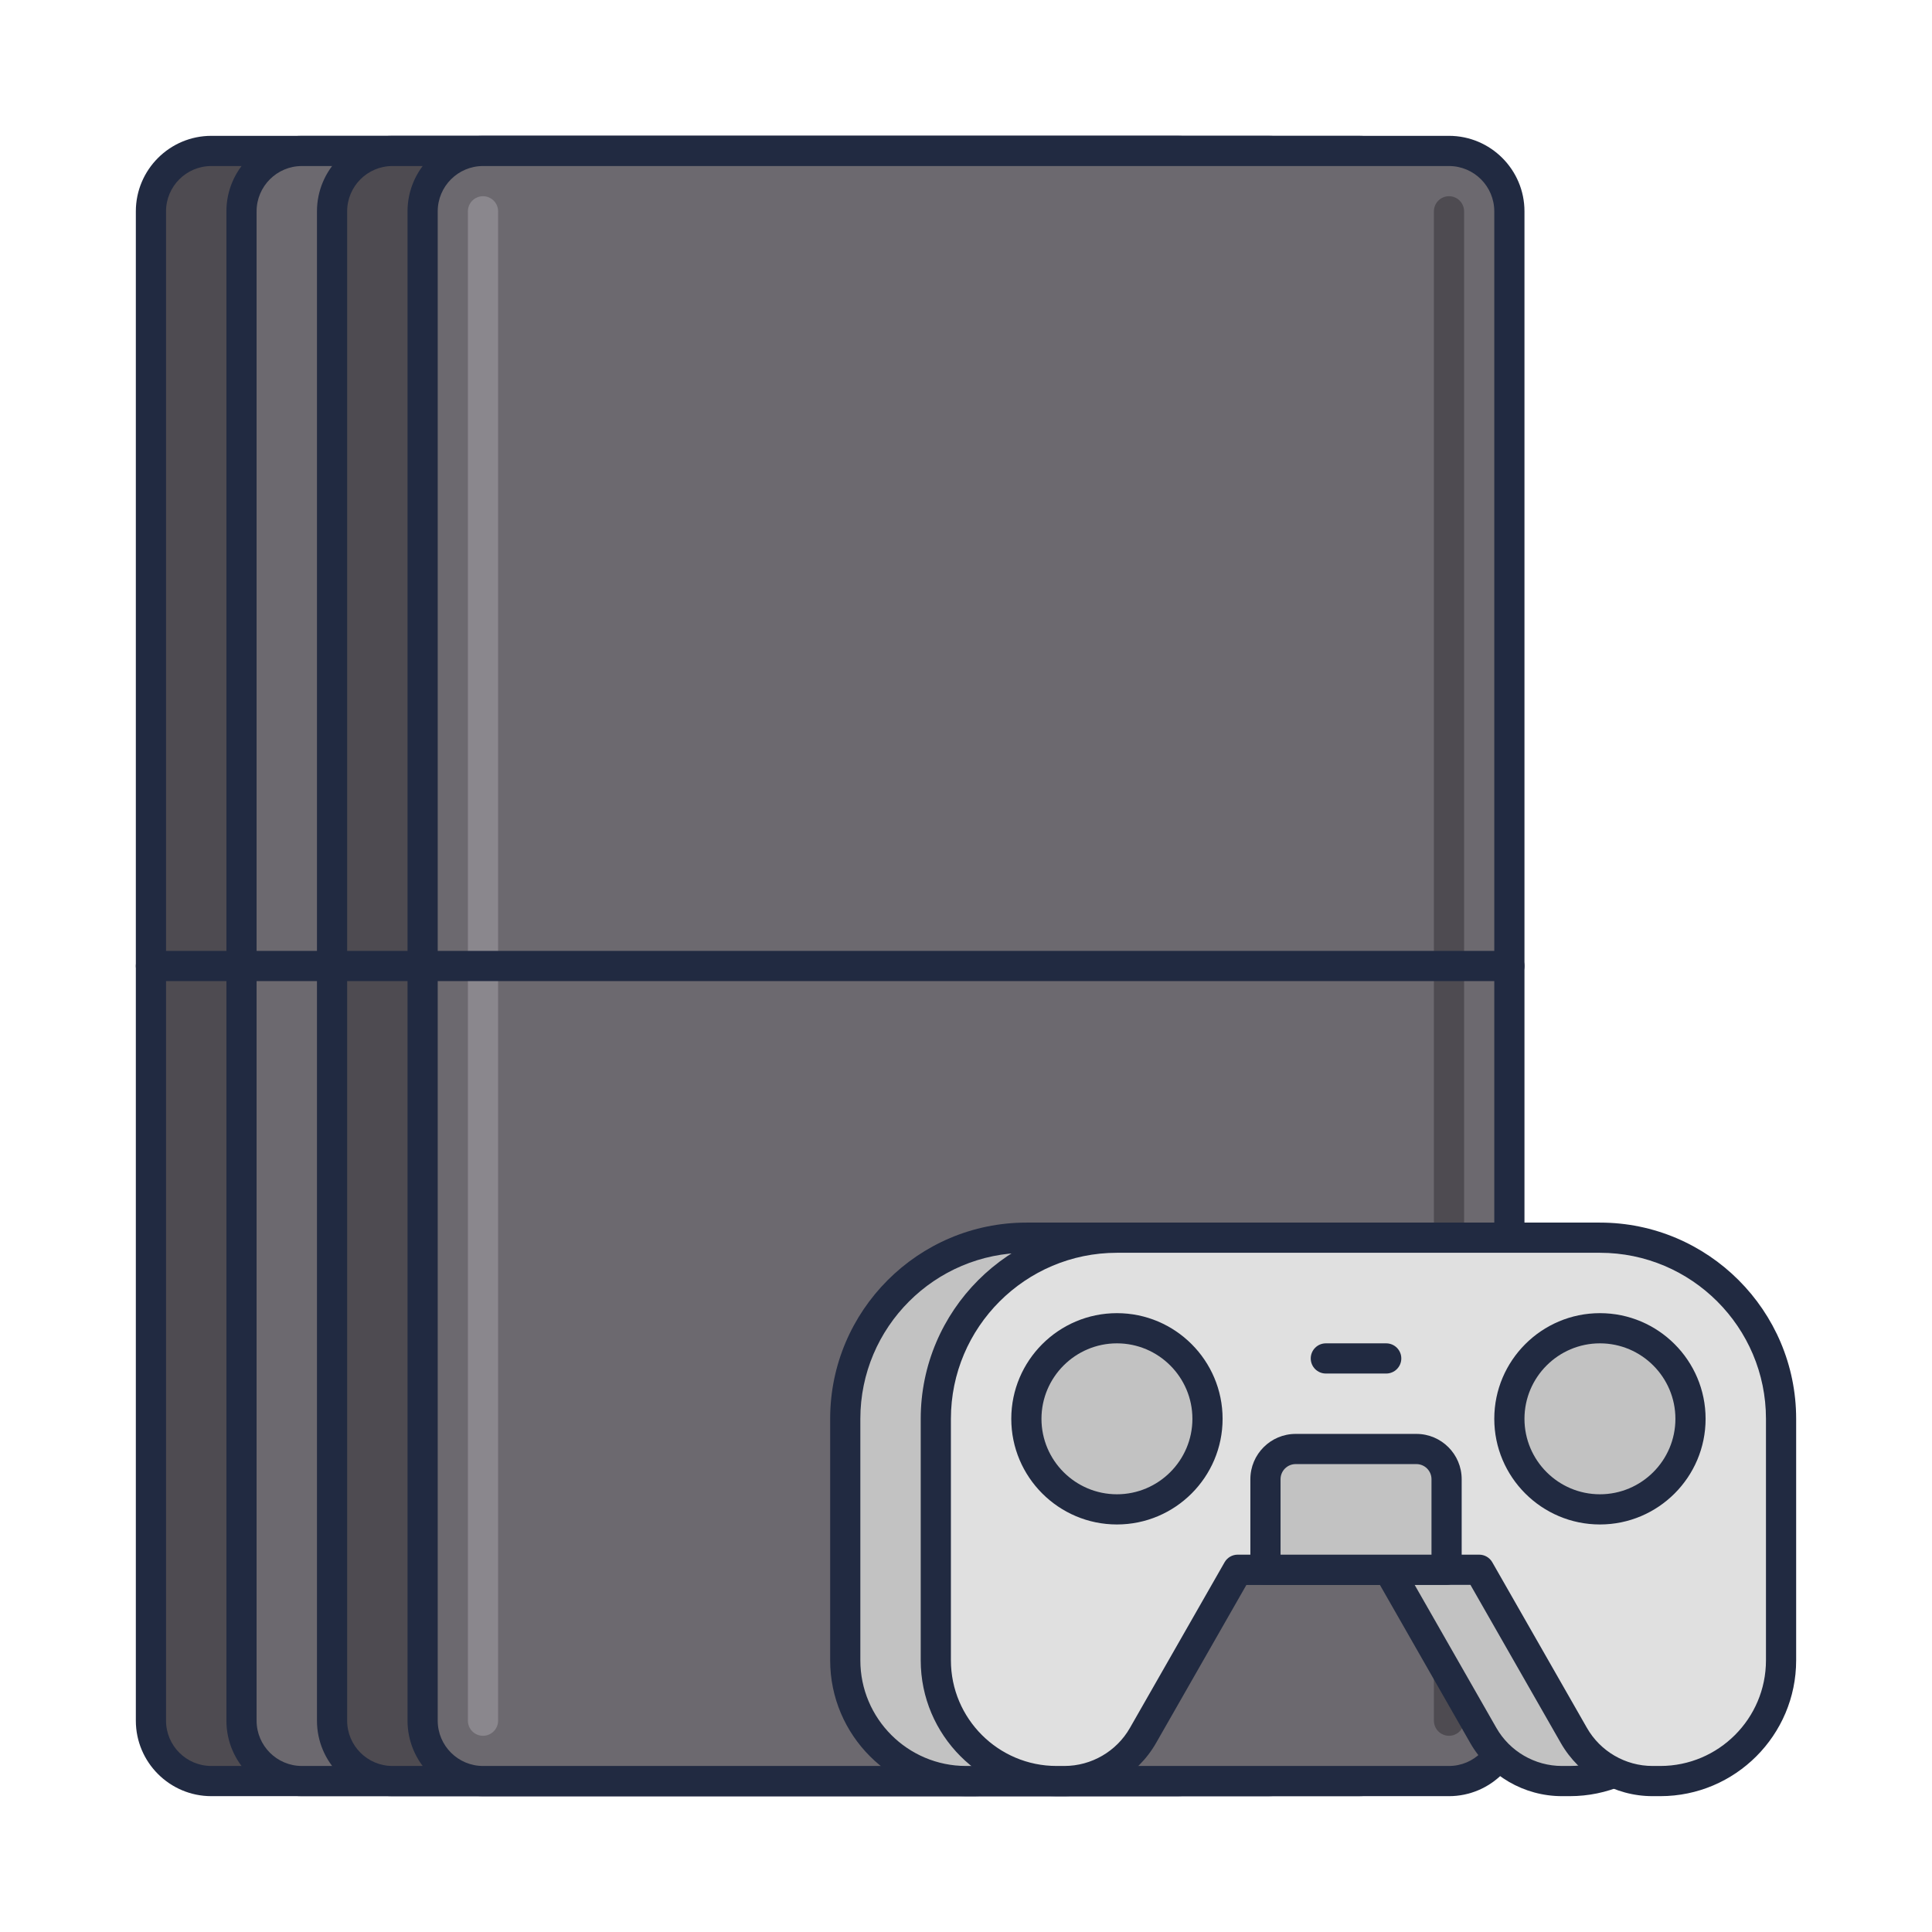 <?xml version="1.0" encoding="utf-8"?>
<!-- Generator: Adobe Illustrator 22.0.0, SVG Export Plug-In . SVG Version: 6.00 Build 0)  -->
<svg version="1.1" id="Icon_Set" xmlns="http://www.w3.org/2000/svg" xmlns:xlink="http://www.w3.org/1999/xlink" x="0px" y="0px"
	 viewBox="0 0 64 64" style="enable-background:new 0 0 64 64;" xml:space="preserve">
<style type="text/css">
	.st0{fill:#212A41;}
	.st1{fill:#4E4B51;}
	.st2{fill:#6C696F;}
	.st3{fill:#B7C0D7;}
	.st4{fill:#D5DEF5;}
	.st5{fill:#99A2B9;}
	.st6{fill:#E0E0E0;}
	.st7{fill:#D32E5E;}
	.st8{fill:#F9AC2F;}
	.st9{fill:#0079A8;}
	.st10{fill:#BED38E;}
	.st11{fill:#8A878D;}
	.st12{fill:#C2C2C2;}
	.st13{fill:#302D33;}
	.st14{fill:#FEFEFE;}
	.st15{fill:#FFCA4D;}
	.st16{fill:#DB8E11;}
	.st17{fill:#A4A4A4;}
	.st18{fill:#7B849B;}
	.st19{fill:#E0C8A4;}
	.st20{fill:#C2AA86;}
	.st21{fill:#FEE6C2;}
	.st22{fill:#1E97C6;}
	.st23{fill:#005B8A;}
	.st24{fill:#BD7000;}
</style>
<g>
	<g>
		<path class="st1" d="M39,59H7c-1.105,0-2-0.895-2-2V7c0-1.105,0.895-2,2-2h32c1.105,0,2,0.895,2,2v50C41,58.105,40.105,59,39,59z"
			/>
		<path class="st0" d="M39,59.5H7c-1.378,0-2.5-1.122-2.5-2.5V7c0-1.378,1.122-2.5,2.5-2.5h32c1.378,0,2.5,1.122,2.5,2.5v50
			C41.5,58.378,40.378,59.5,39,59.5z M7,5.5C6.173,5.5,5.5,6.173,5.5,7v50c0,0.827,0.673,1.5,1.5,1.5h32c0.827,0,1.5-0.673,1.5-1.5
			V7c0-0.827-0.673-1.5-1.5-1.5H7z"/>
	</g>
	<g>
		<path class="st2" d="M42,59H10c-1.105,0-2-0.895-2-2V7c0-1.105,0.895-2,2-2h32c1.105,0,2,0.895,2,2v50C44,58.105,43.105,59,42,59z
			"/>
		<path class="st0" d="M42,59.5H10c-1.378,0-2.5-1.122-2.5-2.5V7c0-1.378,1.122-2.5,2.5-2.5h32c1.378,0,2.5,1.122,2.5,2.5v50
			C44.5,58.378,43.378,59.5,42,59.5z M10,5.5C9.173,5.5,8.5,6.173,8.5,7v50c0,0.827,0.673,1.5,1.5,1.5h32c0.827,0,1.5-0.673,1.5-1.5
			V7c0-0.827-0.673-1.5-1.5-1.5H10z"/>
	</g>
	<g>
		<path class="st1" d="M45,59H13c-1.105,0-2-0.895-2-2V7c0-1.105,0.895-2,2-2h32c1.105,0,2,0.895,2,2v50C47,58.105,46.105,59,45,59z
			"/>
		<path class="st0" d="M45,59.5H13c-1.378,0-2.5-1.122-2.5-2.5V7c0-1.378,1.122-2.5,2.5-2.5h32c1.378,0,2.5,1.122,2.5,2.5v50
			C47.5,58.378,46.378,59.5,45,59.5z M13,5.5c-0.827,0-1.5,0.673-1.5,1.5v50c0,0.827,0.673,1.5,1.5,1.5h32
			c0.827,0,1.5-0.673,1.5-1.5V7c0-0.827-0.673-1.5-1.5-1.5H13z"/>
	</g>
	<g>
		<path class="st2" d="M48,59H16c-1.105,0-2-0.895-2-2V7c0-1.105,0.895-2,2-2h32c1.105,0,2,0.895,2,2v50C50,58.105,49.105,59,48,59z
			"/>
		<path class="st0" d="M48,59.5H16c-1.378,0-2.5-1.122-2.5-2.5V7c0-1.378,1.122-2.5,2.5-2.5h32c1.378,0,2.5,1.122,2.5,2.5v50
			C50.5,58.378,49.378,59.5,48,59.5z M16,5.5c-0.827,0-1.5,0.673-1.5,1.5v50c0,0.827,0.673,1.5,1.5,1.5h32
			c0.827,0,1.5-0.673,1.5-1.5V7c0-0.827-0.673-1.5-1.5-1.5H16z"/>
	</g>
	<g>
		<path class="st1" d="M48,57.5c-0.276,0-0.5-0.224-0.5-0.5V7c0-0.276,0.224-0.5,0.5-0.5s0.5,0.224,0.5,0.5v50
			C48.5,57.276,48.276,57.5,48,57.5z"/>
	</g>
	<g>
		<path class="st11" d="M16,57.5c-0.276,0-0.5-0.224-0.5-0.5V7c0-0.276,0.224-0.5,0.5-0.5s0.5,0.224,0.5,0.5v50
			C16.5,57.276,16.276,57.5,16,57.5z"/>
	</g>
	<g>
		<path class="st0" d="M50,32.5H5c-0.276,0-0.5-0.224-0.5-0.5s0.224-0.5,0.5-0.5h45c0.276,0,0.5,0.224,0.5,0.5S50.276,32.5,50,32.5z
			"/>
	</g>
	<g>
		<path class="st12" d="M28,47v8c0,2.209,1.791,4,4,4h0.259c1.077,0,2.071-0.577,2.605-1.512L38,52h8l3.136,5.488
			C49.67,58.423,50.664,59,51.741,59H52c2.209,0,4-1.791,4-4v-8c0-3.314-2.686-6-6-6H34C30.686,41,28,43.686,28,47z"/>
		<path class="st0" d="M52,59.5h-0.259c-1.253,0-2.417-0.676-3.039-1.764L45.71,52.5h-7.42l-2.992,5.236
			c-0.622,1.088-1.786,1.764-3.039,1.764H32c-2.481,0-4.5-2.019-4.5-4.5v-8c0-3.584,2.916-6.5,6.5-6.5h16c3.584,0,6.5,2.916,6.5,6.5
			v8C56.5,57.481,54.481,59.5,52,59.5z M38,51.5h8c0.179,0,0.345,0.096,0.434,0.252l3.136,5.488c0.444,0.777,1.276,1.26,2.171,1.26
			H52c1.93,0,3.5-1.57,3.5-3.5v-8c0-3.033-2.467-5.5-5.5-5.5H34c-3.033,0-5.5,2.467-5.5,5.5v8c0,1.93,1.57,3.5,3.5,3.5h0.259
			c0.895,0,1.727-0.483,2.171-1.26l3.136-5.488C37.655,51.596,37.821,51.5,38,51.5z"/>
	</g>
	<g>
		<path class="st6" d="M31,47v8c0,2.209,1.791,4,4,4h0.259c1.077,0,2.071-0.577,2.605-1.512L41,52h8l3.136,5.488
			C52.67,58.423,53.664,59,54.741,59H55c2.209,0,4-1.791,4-4v-8c0-3.314-2.686-6-6-6H37C33.686,41,31,43.686,31,47z"/>
		<path class="st0" d="M55,59.5h-0.259c-1.253,0-2.417-0.676-3.039-1.764L48.71,52.5h-7.42l-2.992,5.236
			c-0.622,1.088-1.786,1.764-3.039,1.764H35c-2.481,0-4.5-2.019-4.5-4.5v-8c0-3.584,2.916-6.5,6.5-6.5h16c3.584,0,6.5,2.916,6.5,6.5
			v8C59.5,57.481,57.481,59.5,55,59.5z M41,51.5h8c0.179,0,0.345,0.096,0.434,0.252l3.136,5.488c0.444,0.777,1.276,1.26,2.171,1.26
			H55c1.93,0,3.5-1.57,3.5-3.5v-8c0-3.033-2.467-5.5-5.5-5.5H37c-3.033,0-5.5,2.467-5.5,5.5v8c0,1.93,1.57,3.5,3.5,3.5h0.259
			c0.895,0,1.727-0.483,2.171-1.26l3.136-5.488C40.655,51.596,40.821,51.5,41,51.5z"/>
	</g>
	<g>
		<circle class="st12" cx="37" cy="47" r="3"/>
		<path class="st0" d="M37,50.5c-1.93,0-3.5-1.57-3.5-3.5s1.57-3.5,3.5-3.5s3.5,1.57,3.5,3.5S38.93,50.5,37,50.5z M37,44.5
			c-1.378,0-2.5,1.122-2.5,2.5s1.122,2.5,2.5,2.5s2.5-1.122,2.5-2.5S38.378,44.5,37,44.5z"/>
	</g>
	<g>
		<circle class="st12" cx="53" cy="47" r="3"/>
		<path class="st0" d="M53,50.5c-1.93,0-3.5-1.57-3.5-3.5s1.57-3.5,3.5-3.5s3.5,1.57,3.5,3.5S54.93,50.5,53,50.5z M53,44.5
			c-1.378,0-2.5,1.122-2.5,2.5s1.122,2.5,2.5,2.5s2.5-1.122,2.5-2.5S54.378,44.5,53,44.5z"/>
	</g>
	<g>
		<path class="st12" d="M47.92,52h-6v-3c0-0.552,0.448-1,1-1h4c0.552,0,1,0.448,1,1V52z"/>
		<path class="st0" d="M47.92,52.5h-6c-0.276,0-0.5-0.224-0.5-0.5v-3c0-0.827,0.673-1.5,1.5-1.5h4c0.827,0,1.5,0.673,1.5,1.5v3
			C48.42,52.276,48.196,52.5,47.92,52.5z M42.42,51.5h5V49c0-0.276-0.224-0.5-0.5-0.5h-4c-0.276,0-0.5,0.224-0.5,0.5V51.5z"/>
	</g>
	<g>
		<path class="st0" d="M45.92,45.5h-2c-0.276,0-0.5-0.224-0.5-0.5s0.224-0.5,0.5-0.5h2c0.276,0,0.5,0.224,0.5,0.5
			S46.196,45.5,45.92,45.5z"/>
	</g>
</g>
</svg>

